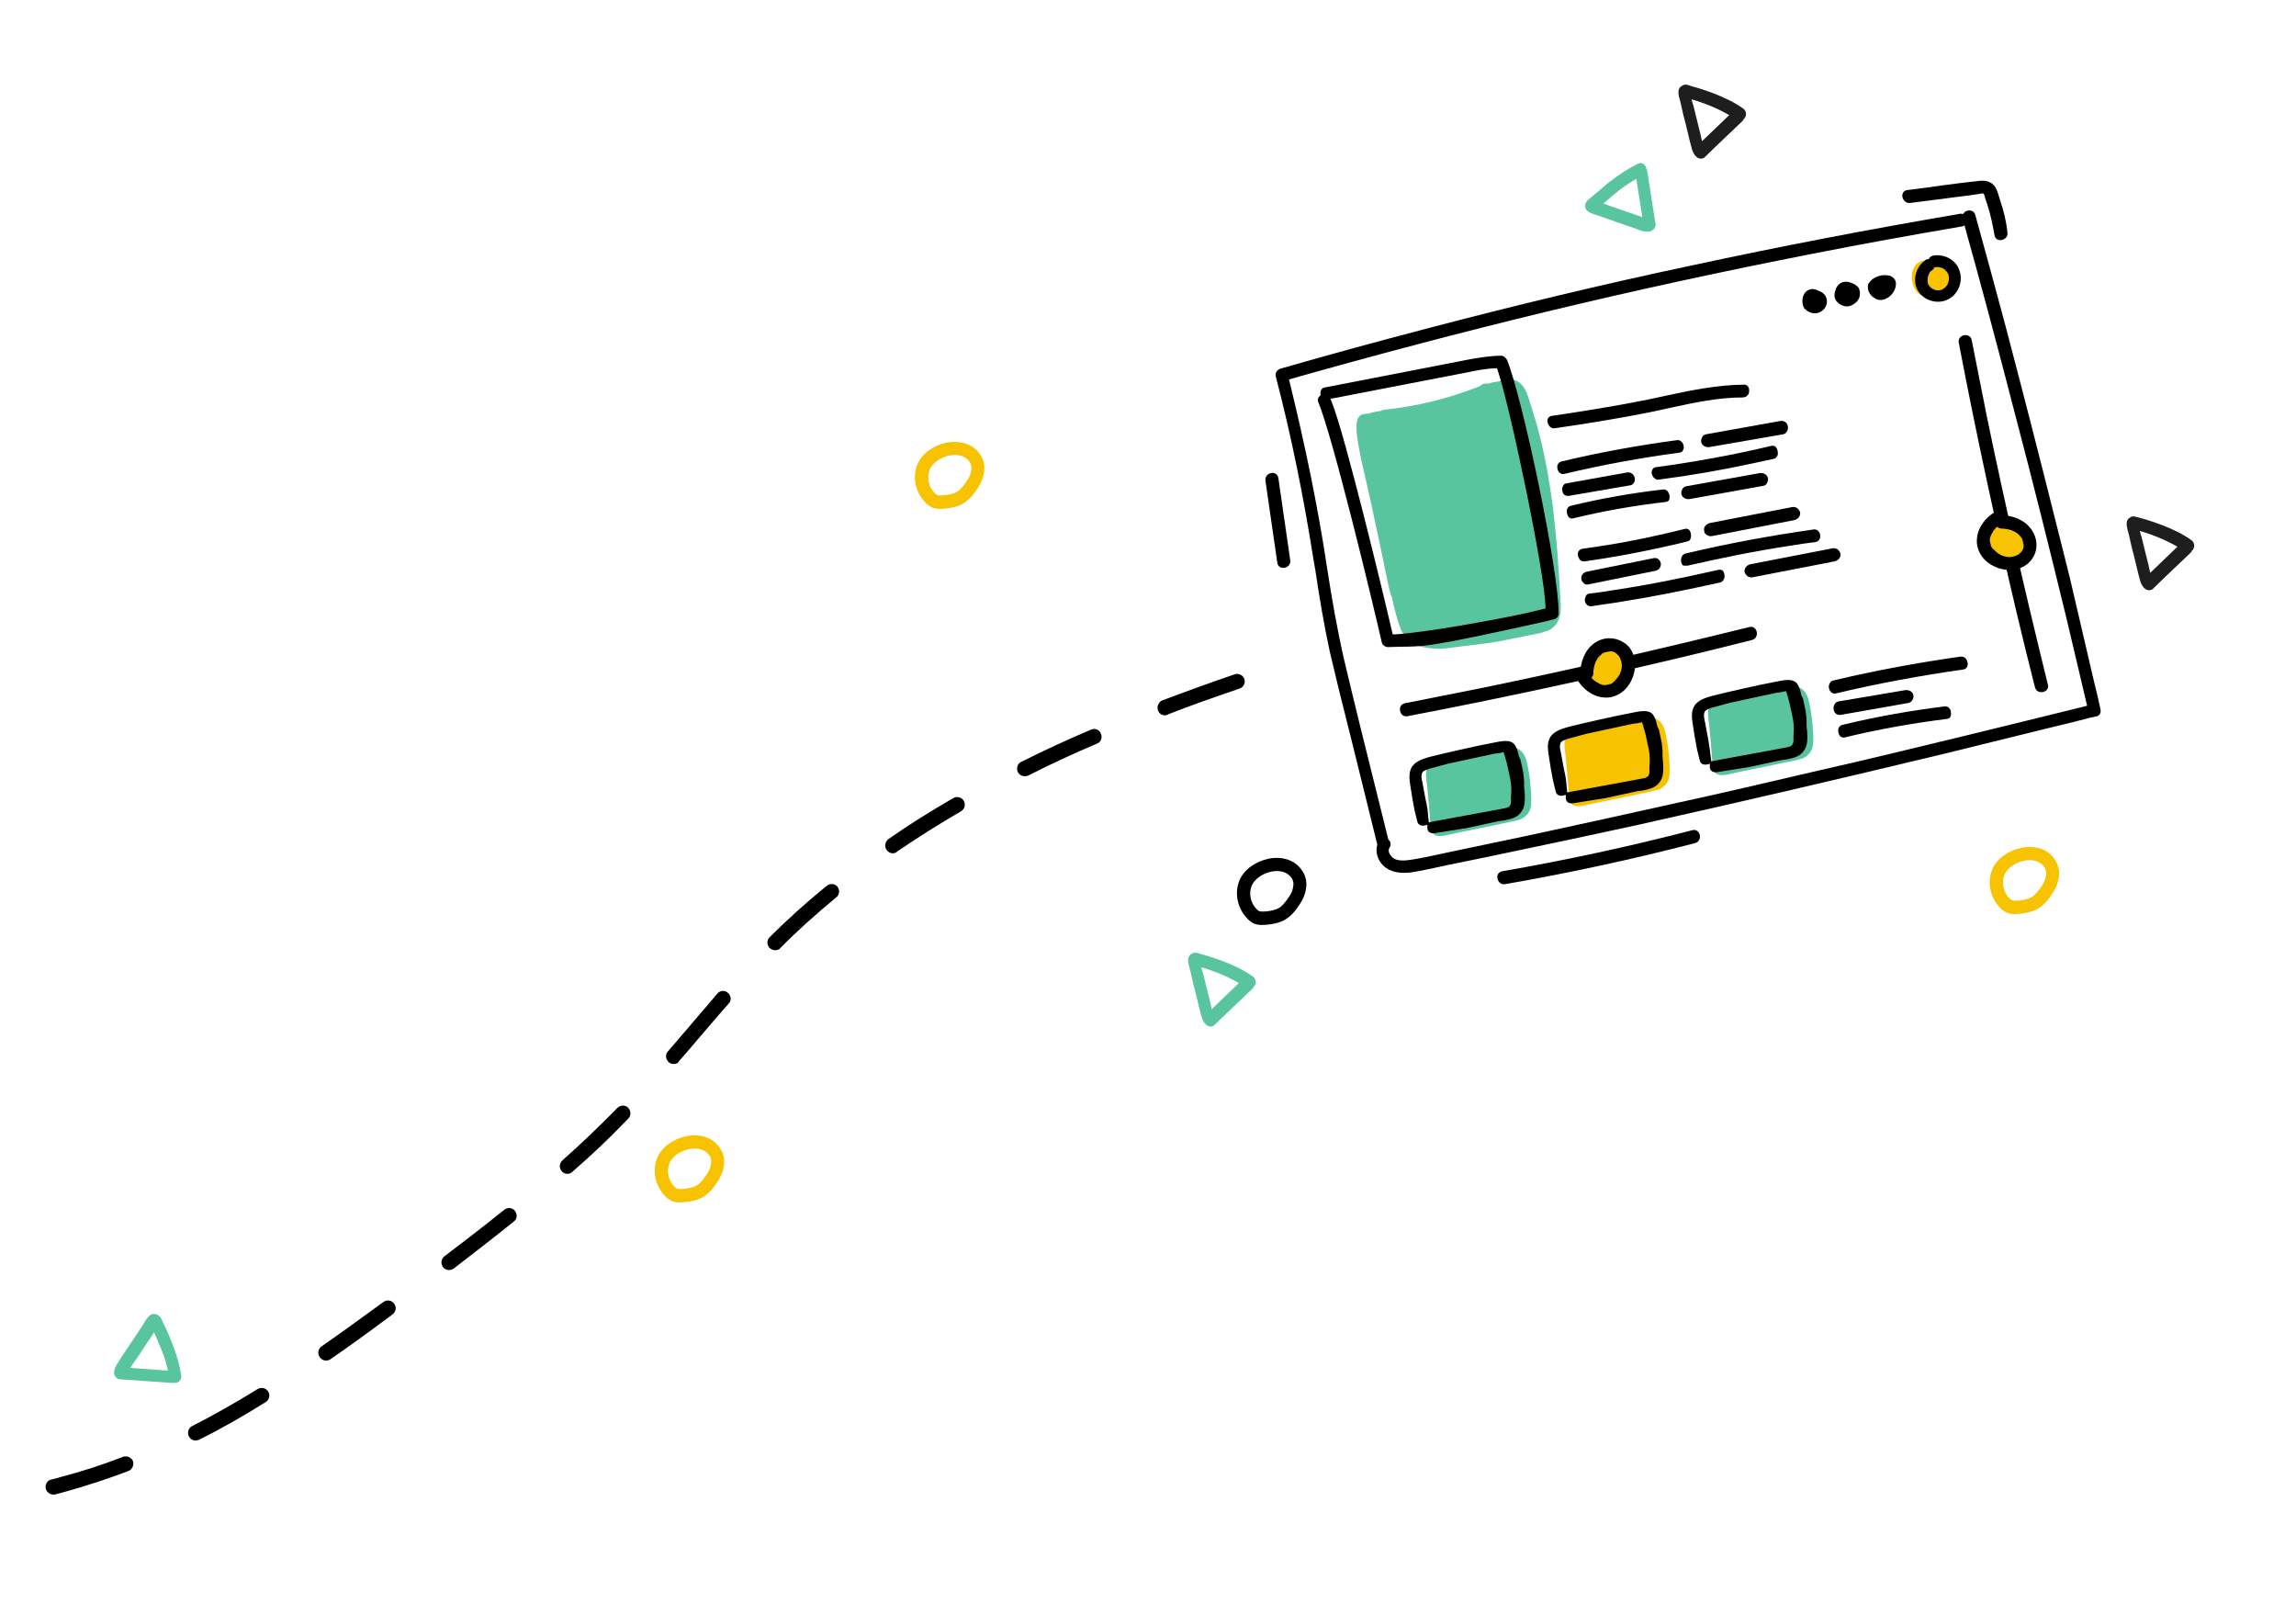 <svg width="522" height="367" viewBox="0 0 522 367" fill="none" xmlns="http://www.w3.org/2000/svg">
<path d="M348.052 92.168C347.371 89.962 346.759 87.127 344.236 86.342C342.915 85.911 341.687 86.381 340.437 86.753C339.732 86.803 339.048 86.951 338.385 87.197C338.287 87.218 338.189 87.239 338.07 87.162C337.442 87.093 336.876 87.318 336.549 87.695C336.353 87.737 336.276 87.856 336.179 87.877C329.199 90.612 322.105 92.349 314.703 93.129C314.41 93.192 314.117 93.255 313.845 93.416C313.041 93.488 312.162 93.678 311.401 93.944C310.445 94.253 308.432 93.46 308.389 97.05C308.345 100.64 310.531 108.864 311.459 113.165C312.916 119.909 314.372 126.654 315.752 133.517C315.963 134.495 316.23 135.256 316.454 135.821C317.003 138.363 317.607 140.687 318.344 142.677C318.589 143.34 318.911 143.884 319.234 144.428C319.556 144.973 319.857 145.419 320.256 145.845C320.948 146.207 321.521 146.492 322.289 146.735C322.96 147 323.708 147.145 324.337 147.214C325.084 147.359 325.811 147.407 326.635 147.434C327.361 147.482 328.164 147.41 328.967 147.339C333.527 146.662 337.976 146.417 342.374 145.467C342.472 145.446 342.472 145.446 342.57 145.425C345.013 144.897 347.478 144.467 349.922 143.94C350.313 143.855 350.704 143.771 351.171 143.568C351.856 143.42 352.519 143.174 353.021 142.657C354.688 141.376 354.929 139.175 354.821 137.255C354.527 132.101 354.253 127.045 353.763 121.933C352.847 112.003 351.259 101.808 348.052 92.168Z" fill="#59C59F"/>
<path d="M12.534 339.665C11.654 339.855 10.724 339.34 10.415 338.384C10.204 337.406 10.72 336.476 11.697 336.265C12.381 336.117 13.066 335.97 13.729 335.724C18.476 334.494 23.258 332.95 27.977 331.113C28.835 330.825 29.841 331.222 30.227 332.059C30.515 332.918 30.118 333.924 29.281 334.31C24.367 336.189 19.487 337.755 14.663 339.103C13.979 339.251 13.218 339.518 12.534 339.665ZM-4.601 342.752C-4.699 342.773 -4.699 342.773 -4.796 342.794C-10.18 343.445 -15.9 343.964 -22.171 344.295C-23.093 344.29 -23.946 343.655 -23.962 342.636C-23.956 341.714 -23.224 340.839 -22.302 340.845C-16.031 340.514 -10.409 340.016 -5.123 339.386C-4.124 339.273 -3.271 339.907 -3.158 340.905C-3.087 341.709 -3.721 342.562 -4.601 342.752ZM44.866 327.364C44.084 327.532 43.294 327.191 42.929 326.452C42.544 325.614 42.822 324.531 43.659 324.146C48.544 321.658 53.464 318.857 58.613 315.699C59.429 315.216 60.513 315.493 60.996 316.31C61.479 317.126 61.201 318.209 60.385 318.692C55.159 321.969 50.142 324.792 45.159 327.3C45.138 327.202 45.061 327.321 44.866 327.364ZM-39.17 344.692C-39.268 344.713 -39.463 344.755 -39.561 344.777C-45.798 344.793 -51.449 344.684 -57.044 344.357C-57.987 344.254 -58.763 343.501 -58.66 342.558C-58.556 341.615 -57.803 340.838 -56.86 340.942C-51.363 341.289 -45.713 341.399 -39.574 341.403C-38.651 341.409 -37.875 342.162 -37.859 343.181C-37.831 343.789 -38.409 344.426 -39.17 344.692ZM74.499 309.199C73.815 309.347 73.144 309.083 72.703 308.462C72.122 307.666 72.302 306.605 73.097 306.024C77.367 303.055 81.964 299.71 87.183 295.923C87.978 295.342 89.04 295.522 89.621 296.317C90.202 297.112 90.022 298.174 89.226 298.755C84.029 302.64 79.432 305.986 75.064 308.975C74.89 309.115 74.695 309.157 74.499 309.199ZM-73.802 342.554C-73.997 342.596 -74.193 342.638 -74.409 342.583C-80.403 341.831 -86.167 340.723 -91.659 339.453C-92.623 339.252 -93.127 338.338 -92.926 337.374C-92.725 336.41 -91.713 335.884 -90.847 336.107C-85.453 337.397 -79.808 338.429 -73.912 339.202C-72.969 339.305 -72.269 340.177 -72.47 341.141C-72.615 341.889 -73.118 342.406 -73.802 342.554ZM102.488 288.628C101.803 288.776 101.132 288.511 100.713 287.988C100.132 287.193 100.311 286.131 101.009 285.571C104.79 282.709 109.792 278.866 114.674 274.947C115.47 274.366 116.511 274.448 117.092 275.244C117.672 276.039 117.59 277.08 116.795 277.661C111.912 281.58 106.911 285.422 103.053 288.404C102.857 288.446 102.683 288.586 102.488 288.628ZM-107.563 334.499C-107.856 334.562 -108.268 334.549 -108.506 334.395C-111.958 333.095 -115.334 331.675 -118.514 330.214C-119.423 329.796 -119.752 328.742 -119.314 327.931C-118.896 327.023 -117.842 326.693 -117.031 327.131C-113.949 328.614 -110.594 329.936 -107.261 331.16C-106.373 331.48 -105.945 332.513 -106.265 333.4C-106.453 333.952 -106.976 334.372 -107.563 334.499ZM129.377 266.759C128.791 266.886 128.141 266.719 127.721 266.196C127.064 265.52 127.125 264.381 127.899 263.703C132.195 259.91 136.003 256.223 139.615 252.579L140.368 251.802C141.044 251.145 142.162 251.108 142.819 251.785C143.477 252.461 143.514 253.578 142.837 254.236L142.084 255.013C138.493 258.755 134.588 262.463 130.194 266.276C129.943 266.535 129.671 266.696 129.377 266.759ZM153.552 241.794C153.064 241.9 152.435 241.831 152.036 241.405C151.281 240.75 151.244 239.633 151.823 238.996C153.308 237.345 154.674 235.618 156.159 233.967C158.432 231.226 160.823 228.561 163.096 225.82C163.751 225.064 164.868 225.028 165.526 225.704C166.281 226.359 166.318 227.477 165.642 228.134C163.25 230.799 160.978 233.541 158.684 236.184C157.22 237.933 155.833 239.562 154.348 241.213C154.216 241.548 153.943 241.71 153.552 241.794ZM176.616 215.943C176.029 216.07 175.477 215.882 174.98 215.478C174.323 214.802 174.286 213.684 174.963 213.027C179 208.983 183.373 205.072 187.984 201.314C188.681 200.754 189.82 200.815 190.38 201.513C190.961 202.308 190.878 203.349 190.181 203.909C185.668 207.646 181.372 211.438 177.432 215.46C177.279 215.698 177.007 215.859 176.616 215.943ZM203.365 193.9C202.681 194.048 202.01 193.784 201.569 193.163C200.988 192.368 201.266 191.285 201.964 190.725C206.582 187.477 211.634 184.34 216.728 181.398C217.544 180.915 218.627 181.193 219.11 182.009C219.593 182.825 219.316 183.908 218.499 184.392C213.405 187.333 208.549 190.428 203.91 193.578C203.833 193.697 203.561 193.858 203.365 193.9ZM233.342 176.378C232.56 176.547 231.771 176.206 231.406 175.466C231.021 174.629 231.298 173.546 232.234 173.139C237.216 170.631 242.611 168.136 248.048 165.836C248.886 165.451 249.99 165.826 250.299 166.783C250.684 167.62 250.309 168.724 249.353 169.033C243.915 171.333 238.618 173.807 233.733 176.294C233.635 176.315 233.44 176.357 233.342 176.378ZM265.239 162.534C264.359 162.723 263.548 162.285 263.26 161.426C262.973 160.568 263.369 159.561 264.304 159.155C269.512 157.212 275.012 155.205 280.729 153.255C281.588 152.967 282.615 153.461 282.903 154.32C283.212 155.276 282.696 156.206 281.838 156.494C276.218 158.423 270.697 160.332 265.608 162.351C265.336 162.512 265.239 162.534 265.239 162.534Z" fill="black"/>
<path d="M345.046 170.16C343.781 169.512 342.273 169.633 340.883 169.831C339.298 170.071 337.637 170.43 336.073 170.767C328.644 172.372 332.847 171.464 325.46 173.264C325.265 173.306 325.167 173.327 325.091 173.446C324.797 173.509 324.644 173.747 324.512 174.082C324.004 175.522 324.244 177.107 324.463 178.594L324.911 183.511C325.074 185.214 325.119 186.842 325.38 188.525C325.641 190.207 327.268 190.163 328.539 189.888C335.088 188.474 334.816 188.635 341.365 187.221C343.027 186.862 339.899 187.538 341.56 187.179C342.929 186.883 344.416 186.664 345.84 186.152C347.047 185.585 347.856 184.592 348.07 183.215C348.243 181.644 348.079 179.94 347.937 178.334C347.795 176.727 347.555 175.142 347.238 173.676C346.922 172.21 346.431 170.884 345.046 170.16Z" fill="#59C59F"/>
<path d="M443.212 60.979C442.254 59.856 440.716 59.369 439.264 59.274C438.851 59.261 438.439 59.247 438.048 59.332C438.048 59.332 437.951 59.353 437.93 59.255C437.182 59.11 436.345 59.495 435.821 59.915C435.222 60.454 434.881 61.243 434.735 61.991C434.521 63.367 434.782 65.05 435.643 66.194C436.644 67.513 438.411 67.642 439.877 67.326C441.343 67.009 443.018 66.238 443.764 64.952C444.509 63.666 444.073 62.123 443.212 60.979Z" fill="#F7C300"/>
<path d="M341.21 80.857C338.856 80.854 336.489 81.263 334.122 81.672L301.132 88.08C300.447 88.228 300.162 88.801 300.212 89.506L300.275 89.799L300.101 89.939C299.752 90.219 299.467 90.792 299.67 91.26C303.091 99.524 312.182 137.357 314.159 146.036C314.285 146.622 314.998 147.082 315.508 147.074C323.114 146.762 321.481 147.728 341.617 143.38C347.09 142.198 351.294 141.29 353.325 140.749C353.912 140.623 354.393 140.007 354.364 139.4C354.411 129.671 346.227 90.823 342.658 81.875C342.153 80.96 341.503 80.794 341.21 80.857ZM351.379 137.896L351.366 138.308L350.975 138.392C349.606 138.688 348.161 139.102 346.695 139.419C340.146 140.833 323.814 143.848 317.033 144.187L316.621 144.174L316.515 143.685C314.708 135.789 305.786 98.737 302.75 91.311L302.505 90.648L334.42 84.472C336.18 84.092 338.058 83.789 339.881 83.702L340.293 83.715L340.475 84.085C343.204 91.987 351.114 129.564 351.379 137.896Z" fill="black"/>
<path d="M396.543 87.425C390.621 87.477 384.735 88.646 379.065 89.87C377.697 90.165 376.329 90.461 374.862 90.778C367.608 92.242 360.193 93.434 352.756 94.528L352.658 94.549C352.072 94.676 351.689 95.27 351.836 95.954C352.005 96.736 352.565 97.434 353.466 97.342C360.707 96.29 368.025 95.119 375.083 93.697C376.55 93.38 378.114 93.042 379.58 92.726L379.775 92.683C385.151 91.522 390.723 90.319 396.352 90.331C396.45 90.31 396.548 90.289 396.646 90.268C397.037 90.184 397.288 89.925 397.518 89.568C397.726 89.114 397.774 88.387 397.473 87.941C397.291 87.571 396.955 87.439 396.543 87.425Z" fill="black"/>
<path d="M354.501 107.349C354.76 107.6 355.117 107.83 355.606 107.724C364.263 105.65 373.123 104.043 381.873 102.87L381.971 102.849C382.264 102.786 382.536 102.625 382.591 102.408C382.745 102.17 382.877 101.835 382.792 101.444C382.721 100.641 382.043 99.867 381.163 100.057C372.413 101.23 363.553 102.836 354.993 104.889C354.407 105.016 354.198 105.47 354.066 105.806C353.976 106.337 354.124 107.021 354.501 107.349Z" fill="black"/>
<path d="M357.07 114.978C356.679 115.063 356.351 115.44 356.24 115.874C356.15 116.405 356.277 116.991 356.578 117.438C356.858 117.786 357.193 117.919 357.584 117.834C364.482 116.14 371.681 114.892 378.769 114.078L378.866 114.057C379.16 113.993 379.334 113.854 379.411 113.735C379.564 113.497 379.598 113.183 379.591 112.673C379.422 111.891 378.96 111.172 378.156 111.243C371.069 112.058 363.968 113.284 357.07 114.978Z" fill="black"/>
<path d="M356.78 112.688L370.689 110.298C370.689 110.298 370.689 110.298 370.786 110.277C371.177 110.193 371.407 109.836 371.484 109.717C371.714 109.361 371.727 108.949 371.643 108.558C371.453 107.678 370.663 107.337 370.055 107.366L356.07 109.874C355.679 109.959 355.428 110.218 355.372 110.434C355.142 110.791 355.129 111.203 355.214 111.594C355.306 112.495 356.096 112.836 356.78 112.688Z" fill="black"/>
<path d="M402.719 101.335C394.159 103.388 385.298 104.995 376.451 106.189C376.06 106.274 375.788 106.435 375.733 106.651C375.579 106.889 375.447 107.225 375.532 107.616C375.574 107.811 375.7 108.398 376.176 108.704C376.435 108.955 376.77 109.087 377.161 109.003C384.228 108.091 391.329 106.864 398.269 105.365C399.931 105.007 401.592 104.648 403.254 104.289C403.841 104.162 404.049 103.708 404.181 103.373C404.271 102.842 404.124 102.157 403.823 101.711C403.662 101.439 403.207 101.23 402.719 101.335Z" fill="black"/>
<path d="M404.672 95.696L387.831 98.719C387.44 98.803 387.091 99.083 387.036 99.3C386.806 99.656 386.695 100.09 386.779 100.481C386.969 101.36 387.856 101.68 388.562 101.63L405.424 98.705C405.815 98.621 406.066 98.362 406.22 98.124C406.449 97.768 406.561 97.334 406.476 96.943C406.363 95.945 405.454 95.527 404.672 95.696Z" fill="black"/>
<path d="M401.691 109.844C401.921 109.487 402.032 109.054 401.948 108.663C401.758 107.784 400.87 107.464 400.165 107.514L383.324 110.537C382.933 110.621 382.584 110.901 382.528 111.118C382.299 111.474 382.187 111.907 382.272 112.298C382.462 113.178 383.349 113.498 384.055 113.448L400.896 110.425C401.385 110.319 401.636 110.061 401.691 109.844Z" fill="black"/>
<path d="M445.699 149.243C436.07 150.606 426.33 152.402 416.89 154.645C416.206 154.793 415.997 155.247 415.865 155.583C415.678 156.135 415.825 156.819 416.224 157.244C416.483 157.495 416.839 157.725 417.426 157.599C426.963 155.335 436.703 153.538 446.332 152.175L446.43 152.154C446.821 152.069 446.995 151.929 447.149 151.692C447.302 151.454 447.434 151.119 447.35 150.728C447.279 149.925 446.698 149.129 445.699 149.243Z" fill="black"/>
<path d="M442.106 160.556C434.334 161.518 426.451 162.913 418.869 164.755C418.38 164.861 418.053 165.239 417.942 165.672C417.852 166.203 417.978 166.789 418.279 167.236C418.559 167.585 418.992 167.696 419.383 167.611C427.063 165.748 434.849 164.374 442.718 163.391L442.816 163.369C443.109 163.306 443.284 163.166 443.36 163.047C443.514 162.81 443.646 162.474 443.54 161.985C443.588 161.259 443.007 160.464 442.106 160.556Z" fill="black"/>
<path d="M418.579 162.465L433.856 159.78C433.856 159.78 433.857 159.78 433.954 159.759C434.345 159.674 434.673 159.297 434.75 159.178C434.979 158.821 435.09 158.388 435.006 157.997C434.816 157.117 433.929 156.797 433.223 156.847L417.925 159.435C417.534 159.519 417.283 159.778 417.129 160.016C416.9 160.372 416.788 160.806 416.873 161.197C417.007 162.293 417.895 162.613 418.579 162.465Z" fill="black"/>
<path d="M360.667 137.322C360.828 137.595 361.304 137.901 361.89 137.775C369.739 136.693 377.72 135.277 385.539 133.588C387.397 133.187 389.156 132.807 391.013 132.406C391.404 132.322 391.753 132.042 391.885 131.706C392.192 131.231 392.065 130.645 392.023 130.449C391.938 130.058 391.777 129.786 391.54 129.633C391.302 129.479 390.988 129.445 390.597 129.529C382.896 131.295 374.957 132.907 367.129 134.085C365.251 134.389 363.373 134.692 361.474 134.898C360.866 134.927 360.538 135.304 360.504 135.619C360.218 136.192 360.268 136.897 360.667 137.322Z" fill="black"/>
<path d="M384.409 121.249C384.325 120.858 384.143 120.488 383.905 120.335C383.786 120.258 383.451 120.126 383.157 120.189C376.944 121.736 370.59 123.108 364.25 124.068C362.763 124.286 361.178 124.526 359.69 124.745C359.299 124.83 358.951 125.11 358.818 125.445C358.61 125.899 358.757 126.584 359.058 127.03C359.359 127.477 359.695 127.609 360.205 127.601C365.665 126.831 371.084 125.866 376.46 124.705C378.806 124.198 381.249 123.67 383.574 123.066C384.377 122.995 384.578 122.031 384.409 121.249Z" fill="black"/>
<path d="M360.164 132.623C360.423 132.874 360.737 132.908 361.128 132.824L376.419 129.727C377.103 129.579 377.682 128.942 377.589 128.041C377.505 127.65 377.323 127.281 376.966 127.051C376.847 126.974 376.491 126.744 376.002 126.85L360.711 129.947C360.027 130.095 359.351 130.752 359.541 131.632C359.506 131.946 359.786 132.295 360.164 132.623Z" fill="black"/>
<path d="M383.639 128.577C391.34 126.811 399.278 125.199 407.106 124.021C408.984 123.717 410.862 123.414 412.762 123.208C412.859 123.187 412.859 123.187 412.859 123.187C413.348 123.082 413.578 122.725 413.731 122.487C413.919 121.935 413.869 121.23 413.47 120.805C413.309 120.533 412.834 120.226 412.247 120.353C402.52 121.737 392.78 123.533 383.243 125.797C382.852 125.882 382.503 126.162 382.371 126.497C382.086 127.07 382.191 127.559 382.234 127.755C382.318 128.146 382.479 128.418 382.717 128.571C382.912 128.529 383.227 128.563 383.639 128.577Z" fill="black"/>
<path d="M417.085 127.595C417.867 127.426 418.543 126.768 418.451 125.867C418.367 125.476 418.087 125.128 417.709 124.8C417.493 124.744 417.136 124.514 416.647 124.62L397.991 128.24C397.209 128.408 396.532 129.066 396.625 129.967C396.709 130.358 396.989 130.707 397.367 131.034C397.583 131.09 397.94 131.32 398.429 131.214L417.085 127.595Z" fill="black"/>
<path d="M388.181 121.662C388.3 121.739 388.755 121.947 389.243 121.842L407.9 118.222C408.682 118.053 409.358 117.396 409.266 116.495C409.181 116.104 408.902 115.755 408.524 115.428C408.307 115.372 407.951 115.142 407.462 115.248L388.806 118.867C388.024 119.036 387.249 119.715 387.439 120.595C387.447 121.104 387.727 121.453 388.181 121.662Z" fill="black"/>
<path d="M345.329 171.94C345.139 171.06 344.949 170.181 344.487 169.462C343.478 167.634 340.434 168.7 338.458 169.025C336.189 169.412 327.609 171.368 325.284 171.972C323.057 172.555 321.165 173.271 320.644 175.122C320.324 176.01 320.438 177.008 320.572 178.105C320.728 179.299 320.981 180.472 321.115 181.568L321.179 181.861C321.545 184.033 321.587 184.228 322.234 186.749C322.382 187.433 323.074 187.795 323.856 187.626L324.54 187.478L324.492 188.205C324.513 188.302 324.535 188.4 324.556 188.498C324.746 189.378 325.689 189.481 326.373 189.333L333.397 188.225C333.593 188.183 329.585 189.049 334.277 188.036C339.262 186.959 340.533 186.685 340.826 186.621C341.531 186.571 342.118 186.445 342.802 186.297C343.975 186.044 345.106 185.595 345.817 184.623C346.855 183.273 346.692 181.569 346.626 179.844L346.116 179.852L346.626 179.844L346.563 179.551C346.492 178.748 346.484 178.238 346.518 177.924C346.49 177.316 346.503 176.904 346.305 175.515C346.094 174.537 345.883 173.56 345.672 172.582L345.329 171.94ZM324.14 181.836L324.077 181.542C323.844 180.467 323.71 179.371 323.457 178.198C323.436 178.1 323.414 178.002 323.393 177.905L323.372 177.807C323.225 177.123 323.013 176.145 323.397 175.551C323.703 175.075 324.485 174.907 325.148 174.661C325.246 174.64 325.344 174.619 325.442 174.598C326.593 174.247 327.864 173.972 329.114 173.6C330.091 173.389 337.715 171.743 339.084 171.447C339.67 171.32 340.159 171.215 340.767 171.186C340.864 171.165 340.962 171.144 341.06 171.123L341.842 170.954L342.172 172.008C342.298 172.594 342.502 173.062 342.628 173.649C342.882 174.822 343.135 175.994 343.388 177.167C343.628 178.752 343.615 179.165 343.588 179.989C343.575 180.401 343.562 180.813 343.514 181.539L343.535 181.637C343.564 182.245 343.537 183.069 342.993 183.391C342.644 183.671 342.037 183.7 341.45 183.827C341.353 183.848 341.255 183.869 341.157 183.89L324.825 186.905L324.797 186.297C324.775 186.2 324.754 186.102 324.733 186.004C324.562 183.79 324.541 183.693 324.14 181.836Z" fill="black"/>
<path d="M376.521 163.363C375.256 162.715 373.747 162.836 372.358 163.034C370.773 163.274 369.111 163.633 367.547 163.971C360.118 165.575 364.321 164.667 356.935 166.467C356.739 166.509 356.642 166.53 356.565 166.649C356.272 166.712 356.118 166.95 355.986 167.286C355.479 168.725 355.719 170.31 355.938 171.798L356.385 176.714C356.549 178.418 356.593 180.045 356.854 181.728C357.115 183.411 358.743 183.366 360.013 183.092C366.562 181.677 366.29 181.839 372.839 180.424C374.501 180.065 371.373 180.741 373.035 180.382C374.403 180.087 375.891 179.868 377.315 179.356C378.522 178.788 379.331 177.795 379.545 176.419C379.717 174.847 379.554 173.143 379.411 171.537C379.269 169.931 379.029 168.346 378.713 166.879C378.396 165.413 377.905 164.087 376.521 163.363Z" fill="#F7C300"/>
<path d="M376.803 165.143C376.613 164.264 376.423 163.384 375.961 162.665C374.952 160.837 371.909 161.903 369.933 162.228C367.664 162.616 359.083 164.571 356.758 165.175C354.531 165.758 352.64 166.474 352.119 168.325C351.799 169.213 351.912 170.212 352.047 171.308C352.202 172.502 352.455 173.675 352.59 174.771L352.653 175.064C353.02 177.236 353.062 177.431 353.709 179.952C353.856 180.636 354.548 180.998 355.33 180.829L356.015 180.681L355.967 181.408C355.988 181.506 356.009 181.603 356.03 181.701C356.22 182.581 357.163 182.684 357.847 182.536L364.872 181.429C365.067 181.387 361.06 182.252 365.752 181.239C370.737 180.162 372.007 179.888 372.301 179.825C373.006 179.775 373.592 179.648 374.277 179.5C375.45 179.247 376.58 178.798 377.291 177.826C378.33 176.476 378.166 174.773 378.101 173.048L377.591 173.055L378.101 173.048L378.037 172.754C377.966 171.951 377.959 171.441 377.993 171.127C377.964 170.519 377.977 170.107 377.78 168.718C377.569 167.74 377.357 166.763 377.146 165.785L376.803 165.143ZM355.614 175.039L355.551 174.746C355.319 173.67 355.184 172.574 354.931 171.401C354.91 171.303 354.889 171.206 354.868 171.108L354.847 171.01C354.699 170.326 354.488 169.348 354.871 168.754C355.178 168.279 355.96 168.11 356.623 167.864C356.721 167.843 356.818 167.822 356.916 167.801C358.068 167.45 359.339 167.176 360.588 166.803C361.566 166.592 369.19 164.946 370.558 164.65C371.145 164.524 371.634 164.418 372.241 164.389C372.339 164.368 372.437 164.347 372.534 164.326L373.316 164.157L373.646 165.211C373.773 165.798 373.976 166.265 374.103 166.852C374.356 168.025 374.61 169.198 374.863 170.371C375.103 171.956 375.089 172.368 375.063 173.192C375.049 173.604 375.036 174.016 374.988 174.743L375.01 174.84C375.038 175.448 375.012 176.272 374.468 176.594C374.119 176.874 373.511 176.903 372.925 177.03C372.827 177.051 372.729 177.072 372.631 177.093L356.3 180.108L356.271 179.501C356.25 179.403 356.229 179.305 356.208 179.207C356.037 176.994 356.015 176.896 355.614 175.039Z" fill="black"/>
<path d="M409.168 156.313C407.903 155.665 406.395 155.786 405.005 155.984C403.42 156.224 401.758 156.583 400.195 156.921C392.766 158.525 396.969 157.617 389.582 159.417C389.387 159.459 389.289 159.48 389.212 159.599C388.919 159.662 388.766 159.9 388.634 160.236C388.126 161.675 388.366 163.26 388.585 164.748L389.033 169.664C389.196 171.368 389.241 172.995 389.502 174.678C389.763 176.361 391.39 176.316 392.661 176.042C399.21 174.627 398.938 174.788 405.487 173.374C407.148 173.015 404.021 173.691 405.682 173.332C407.051 173.037 408.538 172.818 409.962 172.306C411.169 171.738 411.978 170.745 412.192 169.369C412.365 167.797 412.201 166.093 412.059 164.487C411.917 162.881 411.677 161.296 411.36 159.829C411.043 158.363 410.65 157.016 409.168 156.313Z" fill="#59C59F"/>
<path d="M409.548 158.072C409.358 157.192 409.168 156.313 408.706 155.594C407.698 153.766 404.654 154.832 402.678 155.157C400.409 155.544 391.828 157.5 389.503 158.104C387.276 158.687 385.385 159.403 384.864 161.254C384.544 162.142 384.657 163.14 384.792 164.237C384.947 165.431 385.201 166.604 385.335 167.7L385.398 167.993C385.765 170.165 385.807 170.36 386.454 172.881C386.601 173.565 387.294 173.927 388.076 173.758L388.76 173.61L388.712 174.337C388.733 174.434 388.754 174.532 388.775 174.63C388.965 175.51 389.908 175.613 390.593 175.465L397.617 174.358C397.812 174.315 393.805 175.181 398.497 174.168C403.482 173.091 404.753 172.817 405.046 172.753C405.751 172.703 406.338 172.577 407.022 172.429C408.195 172.176 409.326 171.727 410.036 170.755C411.075 169.405 410.912 167.701 410.846 165.976L410.336 165.984L410.846 165.976L410.783 165.683C410.712 164.88 410.704 164.37 410.738 164.056C410.709 163.448 410.723 163.036 410.525 161.647C410.314 160.669 410.103 159.692 409.892 158.714L409.548 158.072ZM388.36 167.968L388.296 167.674C388.064 166.599 387.93 165.503 387.676 164.33C387.655 164.232 387.634 164.134 387.613 164.037L387.592 163.939C387.444 163.255 387.233 162.277 387.616 161.683C387.923 161.208 388.705 161.039 389.368 160.793C389.466 160.772 389.563 160.751 389.661 160.73C390.813 160.379 392.084 160.104 393.333 159.732C394.311 159.521 401.935 157.875 403.304 157.579C403.89 157.453 404.379 157.347 404.986 157.318C405.084 157.297 405.182 157.276 405.28 157.255L406.062 157.086L406.392 158.14C406.518 158.727 406.721 159.194 406.848 159.781C407.101 160.954 407.355 162.127 407.608 163.3C407.848 164.885 407.835 165.297 407.808 166.121C407.795 166.533 407.781 166.945 407.734 167.671L407.755 167.769C407.784 168.377 407.757 169.201 407.213 169.523C406.864 169.803 406.256 169.832 405.67 169.959C405.572 169.98 405.474 170.001 405.377 170.022L389.045 173.037L389.016 172.43C388.995 172.332 388.974 172.234 388.953 172.136C388.684 169.944 388.663 169.846 388.36 167.968Z" fill="black"/>
<path d="M439.52 58.093C439.031 58.199 438.683 58.479 438.474 58.933C438.257 58.877 437.964 58.941 437.79 59.081C436.101 60.264 435.189 62.2 435.437 64.295C435.664 66.292 437.238 67.896 439.187 68.395C440.054 68.618 440.878 68.644 441.66 68.475C442.833 68.222 443.921 67.578 444.632 66.606C445.922 64.997 446.142 62.699 445.231 60.85C444.299 58.903 441.887 57.684 439.52 58.093ZM440.09 60.732C440.579 60.627 441.012 60.738 441.564 60.925C441.683 61.002 442.018 61.134 442.158 61.309C442.396 61.462 442.536 61.636 442.697 61.908C443.257 62.606 443.196 63.745 442.778 64.653C442.472 65.129 442.144 65.506 441.676 65.71L441.502 65.85C441.404 65.871 441.209 65.913 441.111 65.934C440.916 65.976 440.72 66.018 440.406 65.984C439.994 65.971 439.539 65.762 439.064 65.455C438.945 65.379 438.945 65.379 438.805 65.204C438.686 65.128 438.665 65.03 438.525 64.856C438.504 64.758 438.483 64.66 438.385 64.681C438.364 64.583 438.364 64.583 438.343 64.486L438.322 64.388C438.237 63.997 438.195 63.801 438.251 63.585C438.264 63.173 438.243 63.075 438.375 62.739C438.507 62.404 438.486 62.306 438.716 61.95C438.793 61.831 438.793 61.831 438.869 61.712C438.967 61.691 438.946 61.593 439.044 61.572L439.141 61.551C439.141 61.551 439.239 61.53 439.218 61.432C439.49 61.271 439.741 61.012 439.776 60.698C439.895 60.775 439.992 60.753 440.09 60.732Z" fill="black"/>
<path d="M413.182 71.147C413.573 71.062 413.845 70.901 414.117 70.74C415.108 70.117 415.832 68.733 414.985 67.177C414.565 66.654 414.068 66.249 413.418 66.083C412.37 65.491 411.371 65.604 410.597 66.283C409.67 67.199 409.519 68.869 410.184 70.055C411.122 71.08 412.302 71.337 413.182 71.147Z" fill="black"/>
<path d="M419.396 69.6C419.71 69.635 420.024 69.669 420.415 69.585C421.1 69.437 421.72 68.996 422.222 68.478C422.954 67.604 423.037 66.563 422.588 65.433C422.168 64.909 421.574 64.526 421.022 64.338C419.896 63.865 419.114 64.034 418.647 64.237C418.005 64.581 417.426 65.217 417.225 66.181C416.662 67.838 417.663 69.156 419.396 69.6Z" fill="black"/>
<path d="M429.666 62.676C428.149 62.288 425.978 62.654 424.828 64.437L424.752 64.556C424.307 66.289 425.504 67.565 426.846 68.094C427.279 68.205 427.789 68.197 428.18 68.113C428.375 68.07 428.571 68.028 428.745 67.888C429.973 67.418 430.991 65.971 431.031 64.735C431.134 63.792 430.672 63.073 429.666 62.676Z" fill="black"/>
<path d="M476.09 154.956C475.668 153.001 475.127 150.97 474.705 149.015L473.319 143.074C472.897 141.119 472.356 139.087 471.934 137.132C471.512 135.177 470.971 133.146 470.549 131.191C470.029 129.257 469.585 127.204 469.066 125.27C468.546 123.336 468.145 121.479 467.625 119.545C463.864 104.5 459.964 89.281 456.008 74.278C453.802 65.956 451.434 57.362 449.088 48.866C448.982 48.377 448.584 47.952 448.053 47.861C447.522 47.772 446.935 47.898 446.608 48.276C446.531 48.395 446.357 48.535 446.28 48.654C446.063 48.598 445.847 48.542 445.651 48.585C425.325 52.053 404.791 55.976 384.655 60.324C364.498 64.575 344.272 69.454 324.522 74.64C313.386 77.556 302.174 80.591 291.102 83.8C290.907 83.843 290.809 83.864 290.733 83.982C290.188 84.305 289.903 84.878 290.051 85.562C293.592 99.12 296.415 113.14 298.609 127.091L299.039 129.556C299.936 135.603 300.972 141.824 302.302 147.982C303.455 152.849 304.63 157.813 305.881 162.658L305.923 162.853C306.443 164.787 306.865 166.742 307.385 168.676L313.135 191.987C312.648 193.525 313.168 195.458 314.462 196.714C315.896 198.143 318.16 198.677 321.135 198.239C323.111 197.915 325.066 197.493 327.021 197.071L327.412 196.986C328.096 196.839 328.78 196.691 329.367 196.564C332.299 195.931 335.155 195.417 338.087 194.783C344.245 193.453 350.62 192.179 356.876 190.828C362.154 189.688 367.432 188.549 372.808 187.388C383.931 184.884 395.639 182.253 407.424 179.503C418.525 176.902 430.115 174.194 442.074 171.305L465.679 165.491C466.95 165.217 468.199 164.845 469.47 164.57L470.057 164.444C471.795 163.966 473.554 163.586 475.195 163.129L476.563 162.834C476.759 162.792 477.15 162.707 477.38 162.351C477.686 161.875 477.581 161.387 477.539 161.191C477.116 159.236 476.673 157.183 476.09 154.956ZM469.704 140.069C471.131 146.206 472.783 152.908 474.506 160.414C464.013 162.987 455.181 165.201 446.719 167.233C435.053 170.059 424.169 172.716 413.34 175.157C401.848 177.843 390.649 180.466 379.897 182.788C368.482 185.355 357.143 187.804 346.391 190.126C340.82 191.329 335.129 192.455 329.655 193.637L327.309 194.144C325.354 194.566 323.4 194.988 321.424 195.313C319.35 195.658 317.059 195.948 316.093 194.315C315.652 193.694 315.623 193.087 315.93 192.611C316.159 192.255 316.194 191.94 316.109 191.549C316.046 191.256 315.885 190.984 315.647 190.831C314.642 186.649 313.539 182.488 312.533 178.306C310.34 169.572 307.915 159.763 305.63 150.128C304.013 143.112 302.786 136.01 301.763 129.377C300.626 121.745 299.344 114.86 298.049 108.388C296.585 101.134 294.862 93.628 293.062 86.242C312.532 80.707 332.185 75.543 351.727 70.811C371.659 65.995 391.893 61.626 412.015 57.69C423.201 55.479 434.721 53.4 446.068 51.462C446.263 51.419 446.459 51.377 446.633 51.237C450.658 65.612 454.53 80.224 458.261 94.661C462.238 109.762 466.041 125.003 469.704 140.069Z" fill="black"/>
<path d="M451.71 94.644C450.562 88.856 449.415 83.067 448.267 77.279C447.866 75.422 444.933 76.055 445.335 77.912C449.236 98.349 453.648 118.778 458.429 139.025C459.772 144.771 461.213 150.496 462.654 156.221C463.153 158.057 466.085 157.424 465.587 155.588C460.61 135.383 455.905 115.017 451.71 94.644Z" fill="black"/>
<path d="M459.398 120.299C458.72 119.525 457.811 119.107 457.021 118.766C456.113 118.348 455.106 117.952 454.031 118.184C451.957 118.53 450.913 120.801 451.412 122.637C451.433 122.735 451.356 122.854 451.399 123.049C451.507 124.97 452.621 127.287 454.57 127.787C455.653 128.064 456.771 128.028 457.867 127.893C458.356 127.788 458.865 127.78 459.312 127.479C459.856 127.157 460.239 126.562 460.427 126.01C460.649 125.144 460.655 124.222 460.584 123.419C460.526 122.204 460.196 121.15 459.398 120.299Z" fill="#F7C300"/>
<path d="M462.354 121.195C461.079 118.606 458.353 117.353 455.643 117.12C455.622 117.022 455.622 117.022 455.601 116.924C455.236 116.185 454.251 115.886 453.63 116.327C451.453 117.615 449.759 119.72 449.484 122.235C449.132 124.869 450.679 127.297 452.993 128.536C455.425 129.853 458.527 130.001 460.815 128.28C463.005 126.579 463.608 123.687 462.354 121.195ZM460.018 123.643C460.06 123.839 460.018 123.643 460.06 123.839C460.068 124.349 460.089 124.446 459.881 124.901C459.957 124.782 459.748 125.236 459.651 125.257C459.497 125.495 459.497 125.495 459.323 125.635C458.995 126.013 458.898 126.034 458.528 126.216C458.158 126.398 457.865 126.461 457.376 126.567C456.594 126.736 455.727 126.514 454.938 126.173C454.602 126.041 454.819 126.096 454.819 126.096C454.7 126.019 454.602 126.041 454.581 125.943C454.365 125.887 454.225 125.713 453.987 125.56C453.728 125.309 453.469 125.058 453.092 124.73C453.092 124.73 453.07 124.632 452.973 124.653C452.952 124.555 452.833 124.479 452.812 124.381C452.672 124.207 452.629 124.011 452.587 123.816L452.566 123.718C452.545 123.62 452.524 123.522 452.503 123.425C452.482 123.327 452.482 123.327 452.461 123.229L452.397 122.936C452.389 122.426 452.368 122.328 452.577 121.874C452.654 121.755 452.633 121.658 452.709 121.539C452.709 121.539 452.765 121.322 452.863 121.301C452.918 121.084 453.093 120.944 453.148 120.728C453.378 120.371 453.706 119.994 454.054 119.714C454.313 119.965 454.649 120.097 454.963 120.131C455.885 120.137 456.633 120.282 457.52 120.602C458.191 120.866 458.904 121.326 459.345 121.947C459.345 121.947 459.366 122.045 459.464 122.024C459.485 122.122 459.604 122.198 459.625 122.296C459.765 122.47 459.807 122.666 459.849 122.861L459.934 123.252C459.955 123.35 459.976 123.448 460.018 123.643Z" fill="black"/>
<path d="M336.755 156.4C330.967 157.547 325.179 158.695 319.391 159.842C317.534 160.244 318.167 163.176 320.024 162.775C340.461 158.873 360.89 154.462 381.137 149.68C386.883 148.337 392.608 146.896 398.333 145.455C400.169 144.957 399.535 142.024 397.699 142.523C377.495 147.5 357.227 152.184 336.755 156.4Z" fill="black"/>
<path d="M362.41 148.711C361.636 149.39 361.219 150.298 360.878 151.088C360.46 151.997 360.063 153.003 360.296 154.078C360.641 156.152 362.913 157.196 364.749 156.697C364.847 156.676 364.965 156.753 365.161 156.711C367.081 156.603 369.398 155.489 369.898 153.539C370.176 152.456 370.139 151.339 370.005 150.243C369.899 149.754 369.891 149.244 369.59 148.798C369.268 148.253 368.674 147.87 368.122 147.682C367.256 147.46 366.334 147.455 365.53 147.526C364.413 147.563 363.261 147.914 362.41 148.711Z" fill="#F7C300"/>
<path d="M363.383 145.636C360.794 146.912 359.541 149.638 359.308 152.348C359.21 152.369 359.21 152.369 359.113 152.39C358.373 152.754 358.074 153.74 358.515 154.361C359.804 156.538 361.909 158.232 364.423 158.507C367.057 158.859 369.485 157.312 370.725 154.998C372.041 152.565 372.19 149.464 370.468 147.176C368.69 145.104 365.798 144.501 363.383 145.636ZM365.755 148.091C365.95 148.049 365.755 148.091 365.95 148.049C366.46 148.041 366.558 148.02 367.012 148.229C366.893 148.152 367.348 148.361 367.369 148.459C367.607 148.612 367.607 148.612 367.746 148.786C368.124 149.114 368.145 149.212 368.327 149.582C368.51 149.952 368.573 150.245 368.678 150.734C368.847 151.516 368.625 152.382 368.284 153.172C368.152 153.507 368.208 153.291 368.208 153.291C368.131 153.409 368.152 153.507 368.054 153.528C367.999 153.745 367.824 153.885 367.671 154.123C367.42 154.381 367.169 154.64 366.841 155.018C366.841 155.018 366.744 155.039 366.765 155.137C366.667 155.158 366.59 155.277 366.493 155.298C366.318 155.438 366.123 155.48 365.927 155.522L365.83 155.543C365.732 155.564 365.634 155.586 365.536 155.607C365.439 155.628 365.439 155.628 365.341 155.649L365.048 155.712C364.538 155.72 364.44 155.741 363.986 155.532C363.867 155.456 363.769 155.477 363.65 155.4C363.65 155.4 363.434 155.345 363.412 155.247C363.196 155.191 363.056 155.017 362.839 154.961C362.483 154.731 362.105 154.404 361.825 154.055C362.076 153.796 362.208 153.461 362.243 153.146C362.248 152.224 362.394 151.477 362.714 150.589C362.978 149.919 363.438 149.205 364.059 148.764C364.059 148.764 364.156 148.743 364.135 148.646C364.233 148.624 364.31 148.506 364.408 148.484C364.582 148.344 364.777 148.302 364.973 148.26L365.364 148.176C365.559 148.133 365.657 148.112 365.755 148.091Z" fill="black"/>
<path d="M454.663 45.309C454.333 44.255 454.037 42.886 453.24 42.035C452.323 41.108 451.066 40.97 449.872 41.126C444.467 41.679 439.028 42.547 433.644 43.198C431.744 43.404 432.377 46.336 434.277 46.13C438.955 45.529 443.634 44.928 448.312 44.327C448.899 44.2 449.409 44.193 449.898 44.087C450.093 44.045 450.68 43.918 450.896 43.974C451.134 44.127 451.282 44.811 451.345 45.105C451.569 45.67 451.675 46.159 451.899 46.724C452.58 48.93 453.066 51.178 453.453 53.447C453.757 55.326 456.689 54.693 456.386 52.814C456.151 50.307 455.505 47.787 454.663 45.309Z" fill="black"/>
<path d="M384.754 188.696C370.512 192.385 356.045 195.509 341.55 198.026C339.671 198.329 340.305 201.261 342.183 200.958C356.678 198.442 371.145 195.318 385.387 191.628C387.223 191.129 386.59 188.197 384.754 188.696Z" fill="black"/>
<path d="M287.707 109.291C288.645 115.534 289.465 121.7 290.404 127.942C290.707 129.821 293.64 129.187 293.337 127.309C292.398 121.066 291.578 114.901 290.639 108.658C290.315 106.682 287.403 107.413 287.707 109.291Z" fill="black"/>
<path d="M361.861 44.785C362.287 44.387 362.712 43.988 363.159 43.687C364.107 42.868 365.133 41.931 366.102 41.21C368.118 39.649 370.274 38.263 372.493 37.17C373.135 36.826 374.065 37.342 374.213 38.026C374.234 38.124 374.255 38.221 374.255 38.221C374.395 38.396 374.458 38.689 374.501 38.885C375.171 42.934 375.722 46.908 376.392 50.958C376.518 51.544 375.961 52.278 375.395 52.503C374.069 52.994 372.685 52.269 371.462 51.817L367.598 50.504C366.256 49.975 364.837 49.565 363.496 49.036C362.273 48.584 360.17 48.322 360.397 46.534C360.62 45.667 361.241 45.226 361.861 44.785ZM368.85 47.778C369.857 48.174 370.94 48.452 371.946 48.848C372.401 49.057 372.931 49.147 373.386 49.356C372.969 46.479 372.434 43.526 372.017 40.649C370.656 41.454 369.219 42.378 367.998 43.358C367.126 44.058 366.255 44.758 365.48 45.436C365.132 45.716 364.881 45.975 364.532 46.255C364.965 46.366 365.3 46.498 365.755 46.707L368.85 47.778Z" fill="#59C59F"/>
<path d="M486.347 117.651C486.899 117.839 487.43 117.929 487.982 118.116C489.184 118.471 490.406 118.923 491.629 119.375C493.978 120.3 496.249 121.344 498.312 122.842C498.927 123.323 499.041 124.322 498.56 124.937C498.581 125.035 498.483 125.056 498.385 125.077C498.33 125.294 498.177 125.531 498.002 125.671C495.122 128.442 492.221 131.114 489.438 133.864C489.013 134.262 488.189 134.236 487.692 133.831C486.58 132.946 486.438 131.34 486.066 130.09L485.082 126.006C484.667 124.561 484.351 123.095 484.034 121.629C483.76 120.358 482.807 118.313 484.384 117.563C484.907 117.143 485.599 117.505 486.347 117.651ZM487.721 125.436C487.953 126.511 488.283 127.566 488.515 128.641C488.621 129.13 488.747 129.716 488.853 130.205C490.882 128.232 493.009 126.238 495.039 124.265C493.633 123.443 492.152 122.74 490.691 122.135C489.685 121.738 488.678 121.342 487.693 121.043C487.358 120.911 486.924 120.8 486.491 120.689C486.576 121.08 486.681 121.569 486.863 121.938L487.721 125.436Z" fill="#1E1E1E"/>
<path d="M272.972 216.824C273.525 217.012 274.055 217.102 274.608 217.29C275.809 217.644 277.032 218.096 278.255 218.548C280.604 219.473 282.875 220.517 284.938 222.016C285.553 222.497 285.667 223.495 285.186 224.11C285.207 224.208 285.109 224.229 285.011 224.25C284.956 224.467 284.802 224.705 284.628 224.845C281.748 227.615 278.847 230.288 276.064 233.037C275.639 233.436 274.815 233.409 274.318 233.005C273.206 232.12 273.064 230.513 272.692 229.264L271.708 225.18C271.293 223.734 270.977 222.268 270.66 220.802C270.386 219.531 269.432 217.486 271.01 216.737C271.631 216.296 272.323 216.658 272.972 216.824ZM274.347 224.61C274.579 225.685 274.909 226.739 275.141 227.814C275.247 228.303 275.373 228.889 275.479 229.378C277.508 227.405 279.635 225.411 281.664 223.439C280.259 222.617 278.778 221.914 277.317 221.308C276.311 220.912 275.304 220.515 274.319 220.217C273.983 220.084 273.55 219.973 273.117 219.862C273.201 220.253 273.307 220.742 273.489 221.112L274.347 224.61Z" fill="#59C59F"/>
<path d="M37.022 300.514C37.225 300.982 37.547 301.526 37.75 301.994C38.318 303.201 38.767 304.332 39.237 305.56C40.155 307.92 40.878 310.321 41.211 312.807C41.282 313.61 40.605 314.268 39.9 314.318C39.802 314.339 39.802 314.339 39.683 314.262C39.488 314.304 39.195 314.368 38.978 314.312C35.032 314.039 31.085 313.766 27.138 313.493C26.51 313.424 26.069 312.803 25.942 312.217C25.842 310.806 26.923 309.652 27.591 308.484L29.912 305.016C30.755 303.709 31.619 302.499 32.385 301.311C33.075 300.241 33.945 298.11 35.622 298.77C36.531 299.188 36.776 299.851 37.022 300.514ZM32.352 306.842C31.739 307.793 31.126 308.744 30.492 309.597C30.185 310.073 29.857 310.45 29.649 310.905C32.457 311.117 35.362 311.308 38.17 311.52C37.833 309.956 37.397 308.413 36.766 306.912C36.339 305.879 35.932 304.944 35.504 303.911C35.322 303.541 35.14 303.171 35.056 302.78C34.826 303.137 34.596 303.493 34.366 303.85L32.352 306.842Z" fill="#59C59F"/>
<path d="M384.444 19.55C384.996 19.738 385.527 19.828 386.079 20.016C387.281 20.37 388.503 20.822 389.726 21.274C392.075 22.199 394.346 23.243 396.409 24.742C397.024 25.223 397.138 26.221 396.657 26.837C396.678 26.934 396.58 26.955 396.482 26.976C396.427 27.193 396.273 27.431 396.099 27.571C393.219 30.341 390.318 33.014 387.535 35.763C387.11 36.162 386.286 36.135 385.789 35.731C384.677 34.846 384.535 33.239 384.163 31.99L383.179 27.905C382.764 26.46 382.448 24.994 382.131 23.528C381.857 22.257 380.904 20.212 382.481 19.463C383.102 19.022 383.773 19.286 384.444 19.55ZM385.818 27.336C386.05 28.411 386.38 29.465 386.612 30.54C386.718 31.029 386.844 31.615 386.95 32.104C388.979 30.131 391.106 28.137 393.136 26.165C391.73 25.343 390.249 24.64 388.788 24.034C387.782 23.638 386.775 23.241 385.79 22.942C385.454 22.81 385.021 22.699 384.588 22.588C384.673 22.979 384.778 23.468 384.96 23.838L385.818 27.336Z" fill="#1E1E1E"/>
<path fill-rule="evenodd" clip-rule="evenodd" d="M459.485 192.712C456.748 193.303 453.95 195.033 452.893 197.716C451.759 200.519 452.477 203.842 454.492 206.067C454.912 206.59 455.527 207.071 456.219 207.433C457.344 207.906 458.636 207.73 459.341 207.68C460.438 207.545 461.827 207.347 463.111 206.661C464.57 205.834 465.629 204.583 466.396 203.394C467.107 202.422 467.754 201.157 467.99 199.878C468.302 198.481 468.159 196.875 467.256 195.535C465.624 192.716 462.222 192.121 459.485 192.712ZM460.118 195.644C462.171 195.201 463.925 195.743 464.849 197.18C465.171 197.725 465.319 198.409 465.097 199.275C464.973 200.121 464.534 200.932 463.9 201.785C463.189 202.757 462.555 203.61 461.717 203.995C460.977 204.359 460.098 204.549 459.099 204.663C458.296 204.734 457.786 204.742 457.451 204.61C457.234 204.554 456.975 204.303 456.716 204.052C455.38 202.601 455.035 200.528 455.696 198.85C456.301 197.39 458.066 196.088 460.118 195.644Z" fill="#F7C300"/>
<path fill-rule="evenodd" clip-rule="evenodd" d="M155.981 258.252C153.244 258.843 150.446 260.573 149.389 263.256C148.255 266.059 148.973 269.382 150.988 271.607C151.407 272.13 152.023 272.611 152.715 272.973C153.84 273.446 155.132 273.27 155.837 273.22C156.934 273.085 158.323 272.888 159.607 272.201C161.066 271.375 162.125 270.123 162.892 268.934C163.602 267.962 164.25 266.697 164.485 265.419C164.798 264.021 164.655 262.415 163.752 261.075C162.023 258.277 158.718 257.661 155.981 258.252ZM156.614 261.185C158.667 260.741 160.421 261.283 161.345 262.721C161.667 263.265 161.815 263.949 161.593 264.815C161.469 265.661 161.03 266.472 160.396 267.325C159.685 268.297 159.051 269.15 158.213 269.535C157.473 269.9 156.594 270.09 155.595 270.203C154.792 270.274 154.282 270.282 153.947 270.15C153.73 270.094 153.471 269.843 153.212 269.592C151.876 268.141 151.531 266.068 152.191 264.39C152.797 262.93 154.464 261.649 156.614 261.185Z" fill="#F7C300"/>
<path fill-rule="evenodd" clip-rule="evenodd" d="M215.14 100.613C212.403 101.204 209.605 102.934 208.547 105.617C207.413 108.42 208.131 111.743 210.146 113.968C210.566 114.491 211.181 114.972 211.873 115.334C212.999 115.808 214.29 115.631 214.996 115.581C216.092 115.446 217.482 115.249 218.766 114.562C220.224 113.736 221.284 112.484 222.05 111.295C222.761 110.323 223.409 109.058 223.644 107.78C223.956 106.382 223.814 104.776 222.911 103.437C221.181 100.639 217.898 100.12 215.14 100.613ZM215.773 103.546C217.826 103.102 219.58 103.644 220.504 105.082C220.826 105.626 220.974 106.31 220.751 107.177C220.627 108.022 220.188 108.833 219.554 109.686C218.843 110.658 218.209 111.511 217.372 111.896C216.632 112.261 215.752 112.451 214.754 112.564C213.95 112.635 213.441 112.643 213.105 112.511C212.889 112.455 212.63 112.204 212.371 111.953C211.035 110.503 210.689 108.429 211.35 106.751C211.955 105.291 213.622 104.01 215.773 103.546Z" fill="#F7C300"/>
<path fill-rule="evenodd" clip-rule="evenodd" d="M288.353 195.19C285.616 195.781 282.818 197.511 281.76 200.195C280.626 202.997 281.344 206.321 283.359 208.545C283.779 209.069 284.394 209.549 285.086 209.912C286.212 210.385 287.503 210.208 288.209 210.158C289.305 210.024 290.695 209.826 291.979 209.139C293.437 208.313 294.497 207.061 295.263 205.872C295.974 204.901 296.621 203.635 296.857 202.357C297.169 200.959 297.027 199.353 296.124 198.014C294.394 195.216 291.089 194.599 288.353 195.19ZM288.986 198.123C291.038 197.68 292.792 198.222 293.717 199.659C294.039 200.203 294.187 200.887 293.964 201.754C293.84 202.599 293.401 203.41 292.767 204.263C292.056 205.235 291.422 206.088 290.584 206.474C289.845 206.838 288.965 207.028 287.966 207.141C287.163 207.212 286.653 207.22 286.318 207.088C286.101 207.032 285.843 206.781 285.584 206.53C284.247 205.08 283.902 203.006 284.563 201.329C285.168 199.868 286.933 198.566 288.986 198.123Z" fill="black"/>
</svg>
